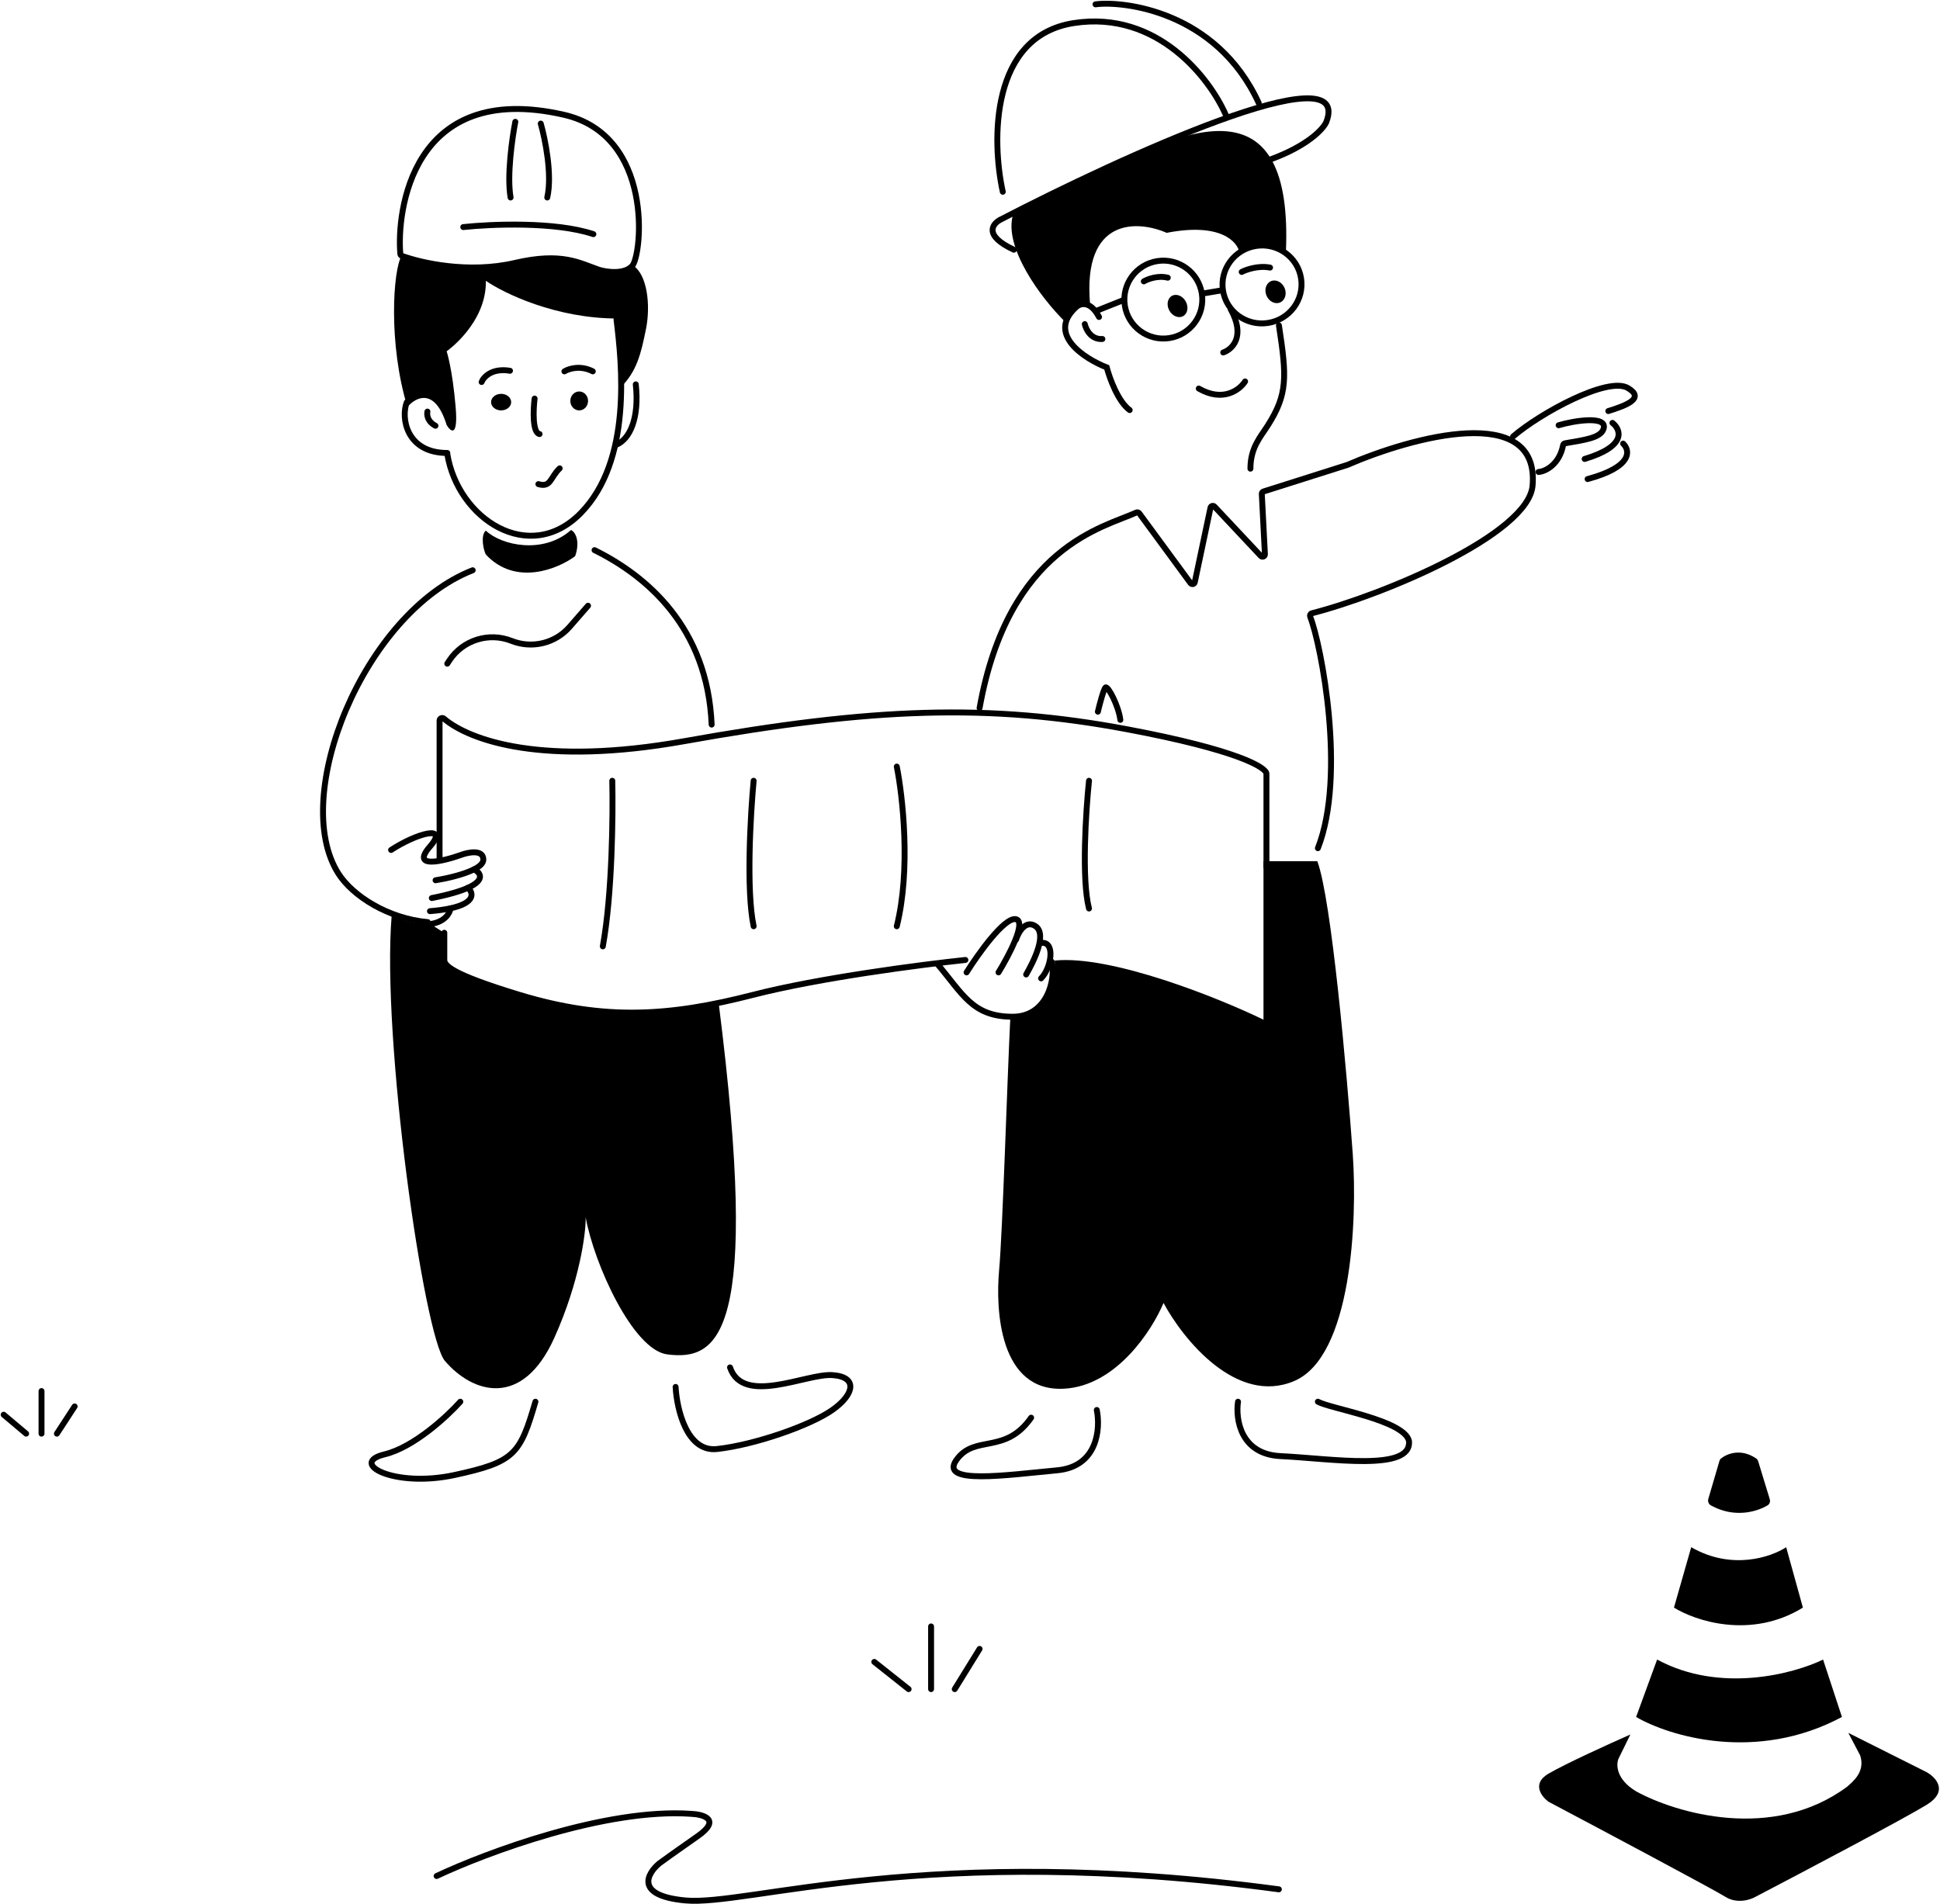 <svg width="1640" height="1610" viewBox="0 0 1640 1610" fill="none" xmlns="http://www.w3.org/2000/svg">
<path d="M1057.06 396.26C1057.06 378.471 1065.49 369.577 1071.7 359.809C1088.6 333.229 1087.84 318.765 1081.15 275.111" stroke="black" stroke-width="5" stroke-linecap="round"/>
<path d="M1034.06 298.019C1041.57 295.505 1053.32 284.624 1040.26 261.209" stroke="black" stroke-width="5" stroke-linecap="round"/>
<path d="M929.069 268.006C921.491 253.566 912.865 256.561 909.499 259.864C884.747 282.609 916.595 303.201 935.613 310.653C937.977 319.705 945.161 339.588 954.988 346.704" stroke="black" stroke-width="5" stroke-linecap="round"/>
<path d="M917.037 274.031C918.024 278.524 922.384 287.328 931.925 286.607" stroke="black" stroke-width="5" stroke-linecap="round"/>
<path d="M966.915 237.906C970.169 235.983 978.781 232.668 987.198 234.794" stroke="black" stroke-width="5" stroke-linecap="round"/>
<path d="M1049.68 229.922C1053.56 227.902 1063.79 224.338 1073.65 226.244" stroke="black" stroke-width="5" stroke-linecap="round"/>
<path d="M1087.03 213.533C1093.54 69.754 1005.61 107.44 929.691 145.126C893.645 163.02 883.265 167.519 856.502 181.174C847.861 208.429 879.808 252.091 900.922 272.566C904.788 258.693 916.249 256.461 921.496 257.078C915.049 183.322 961.986 186.206 986.26 196.867C1032.1 187.936 1046.45 204.546 1047.9 213.968C1065.96 198.271 1085.16 210.5 1087.03 213.533Z" fill="black"/>
<circle cx="983.435" cy="253.299" r="32.944" transform="rotate(-8.724 983.435 253.299)" stroke="black" stroke-width="5"/>
<ellipse cx="995.441" cy="258.714" rx="7.928" ry="9.794" transform="rotate(-28.616 995.441 258.714)" fill="black"/>
<path d="M1099.89 235.43C1102.65 253.384 1090.14 270.258 1071.87 273.061C1053.6 275.864 1036.6 263.519 1033.85 245.565C1031.09 227.611 1043.6 210.738 1061.87 207.935C1080.14 205.131 1097.14 217.477 1099.89 235.43Z" stroke="black" stroke-width="5"/>
<ellipse cx="1078.29" cy="246.726" rx="8.301" ry="9.794" transform="rotate(-23.092 1078.29 246.726)" fill="black"/>
<path d="M1032.92 245.474L1016.62 248.208" stroke="black" stroke-width="5" stroke-linecap="round"/>
<path d="M949.539 253.783L926.417 262.993" stroke="black" stroke-width="5" stroke-linecap="round"/>
<path d="M1052.56 322.504C1048.13 329.475 1034.08 340.438 1013.38 328.516" stroke="black" stroke-width="5" stroke-linecap="round"/>
<path d="M1074.23 134.717C1106.14 122.948 1118.85 108.745 1121.22 103.115C1144.39 42.964 947.643 132.9 846.375 185.387C839.007 188.887 830.828 198.936 857.056 211.141" stroke="black" stroke-width="5" stroke-linecap="round"/>
<path d="M926.099 3.664C948.876 0.587 1028.24 8.949 1064.1 87.141" stroke="black" stroke-width="5" stroke-linecap="round"/>
<path d="M1036.1 96.857C1022.81 66.501 978.546 8.531 907.78 19.503C837.013 30.476 838.25 119.167 847.715 162.141" stroke="black" stroke-width="5" stroke-linecap="round"/>
<path d="M524.927 327.32C538.13 313.988 541.75 299.889 546.13 277.988C550.13 257.988 547.131 231.988 535.131 224.488C521.934 233.288 506.963 229.488 501.127 226.488C473.923 211.688 443.459 217.322 431.627 221.988C398.827 232.388 356.627 222.322 339.627 215.988C332.127 227.988 328.13 290.988 344.422 344.111C351.341 335.799 367.639 327.209 377.581 359.352C381.032 365.125 387.404 370.158 385.183 344.111C382.416 311.555 377.581 297.008 377.581 297.008C377.581 297.008 411.304 273.455 410.74 237.434C426.184 248.057 470.02 269.299 521.971 269.299C521.971 281.307 524.927 310.142 524.927 327.32Z" fill="black"/>
<path d="M378.13 383.903C387.122 438.78 447.444 478.241 490.981 433.786C534.519 389.332 525.801 307.96 521.152 269.988" stroke="black" stroke-width="5" stroke-linecap="round"/>
<path d="M343.925 339.988C338.644 353.36 343.599 382.988 378.13 382.988" stroke="black" stroke-width="5" stroke-linecap="round"/>
<path d="M361.323 347.988C360.711 350.464 361.201 356.332 368.13 359.988" stroke="black" stroke-width="5" stroke-linecap="round"/>
<path d="M521.13 375.988C532.517 371.193 540.556 353.431 537.463 324.988" stroke="black" stroke-width="5" stroke-linecap="round"/>
<path d="M455.13 409.314C465.75 412.512 465.079 403.711 473.13 395.988" stroke="black" stroke-width="5" stroke-linecap="round"/>
<path d="M489.63 346.988C493.773 346.988 497.13 343.407 497.13 338.988C497.13 334.57 493.773 330.988 489.63 330.988C485.488 330.988 482.13 334.57 482.13 338.988C482.13 343.407 485.488 346.988 489.63 346.988Z" fill="black"/>
<path d="M423.63 346.988C428.325 346.988 432.13 343.854 432.13 339.988C432.13 336.122 428.325 332.988 423.63 332.988C418.936 332.988 415.13 336.122 415.13 339.988C415.13 343.854 418.936 346.988 423.63 346.988Z" fill="black"/>
<path d="M407.13 322.988C408.776 318.763 415.89 310.948 431.13 313.483" stroke="black" stroke-width="5" stroke-linecap="round"/>
<path d="M477.13 313.988C480.765 311.725 490.656 308.555 501.13 313.988" stroke="black" stroke-width="5" stroke-linecap="round"/>
<path d="M451.929 336.988C450.779 346.543 449.979 365.922 456.13 366.988" stroke="black" stroke-width="5" stroke-linecap="round"/>
<path d="M476.661 97.03C347.129 67.454 335.34 180.303 338.428 214.713C338.495 215.46 338.967 216.044 339.671 216.304C356.02 222.348 396.147 231.42 435.16 222.335C475.105 213.034 489.63 222.335 506.489 228.148C512.974 230.086 527.629 232.153 534.372 224.919C542.802 215.876 553.123 114.488 476.661 97.03Z" stroke="black" stroke-width="5" stroke-linecap="round"/>
<path d="M391.63 191.987C414.964 189.487 469.63 187.187 501.63 197.987" stroke="black" stroke-width="5" stroke-linecap="round"/>
<path d="M435.629 102.988C432.963 116.655 428.429 148.588 431.629 166.988" stroke="black" stroke-width="5" stroke-linecap="round"/>
<path d="M457.13 104.488C460.797 117.322 467.03 147.788 462.63 166.988" stroke="black" stroke-width="5" stroke-linecap="round"/>
<path d="M399.599 482.141C307.599 518.141 244.599 673.641 286.099 738.641C298.192 757.582 328.099 776.641 361.599 779.641" stroke="black" stroke-width="5" stroke-linecap="round"/>
<path d="M369.099 1586.16C410.711 1566.54 512 1528.58 584.267 1533.59C594.513 1534 609.987 1538.36 589.914 1552.37C569.839 1566.39 559.802 1573.65 557.294 1575.53C546.838 1584.29 536.591 1602.8 579.249 1606.81C632.57 1611.82 783.126 1557.37 1081.1 1597.42" stroke="black" stroke-width="5" stroke-linecap="round"/>
<path d="M35.099 1212.14V1176.14" stroke="black" stroke-width="5" stroke-linecap="round"/>
<path d="M3.099 1196.14L22.099 1212.14" stroke="black" stroke-width="5" stroke-linecap="round"/>
<path d="M48.099 1212.14L63.099 1189.14" stroke="black" stroke-width="5" stroke-linecap="round"/>
<path d="M787.099 1428.14V1375.14" stroke="black" stroke-width="5" stroke-linecap="round"/>
<path d="M739.099 1405.14L768.099 1428.14" stroke="black" stroke-width="5" stroke-linecap="round"/>
<path d="M807.099 1428.14L828.099 1394.14" stroke="black" stroke-width="5" stroke-linecap="round"/>
<path d="M376.101 1150.64C358.399 1129.93 322.433 878.141 331.1 774.141C339.599 778.141 352.599 782.141 362.105 780.141L374.605 788.141V813.641C458.605 866.441 564.939 858.974 607.605 848.641C643.105 1129.14 607.605 1150.64 564.102 1145.14C535.132 1141.48 502.101 1068.47 495.101 1029.14C495.434 1041.81 490.201 1083.14 468.601 1131.14C441.601 1191.14 399.604 1178.14 376.101 1150.64Z" fill="black"/>
<path d="M330.599 718.642C352.099 704.641 379.929 696.747 363.459 715.751C346.979 734.755 374.019 728.42 389.589 722.878C395.929 720.502 408.599 717.968 408.599 726.837C408.599 729.889 405.409 732.653 400.679 735.052C391.659 739.625 377.039 742.872 368.209 744.257" stroke="black" stroke-width="5" stroke-linecap="round"/>
<path d="M380.878 767.973C380.083 772.755 375.64 779.326 364.599 781.152" stroke="black" stroke-width="5" stroke-linecap="round"/>
<path d="M395.659 750.59C400.279 754.921 402.079 763.34 380.879 767.972C376.239 768.985 370.509 769.817 363.459 770.385" stroke="black" stroke-width="5" stroke-linecap="round"/>
<path d="M400.679 735.051C406.389 737.929 410.229 743.972 395.659 750.591C389.349 753.456 379.589 756.43 365.039 759.301" stroke="black" stroke-width="5" stroke-linecap="round"/>
<path d="M371.599 726.639V609.192C371.599 607.38 373.882 606.43 375.263 607.603C397.052 626.1 458.982 648.08 578.599 626.639C737.599 598.139 836.099 594.639 953.099 616.639C1046.7 634.239 1070.43 648.972 1070.6 654.139V733.139" stroke="black" stroke-width="5" stroke-linecap="round"/>
<path d="M816.099 811.641C779.599 815.474 692.599 826.741 636.599 841.141C566.599 859.141 511.599 863.141 439.099 841.141C381.099 823.541 375.6 816.141 375.599 811.641V788.641" stroke="black" stroke-width="5" stroke-linecap="round"/>
<path d="M389.132 1185.14C378.132 1197.47 349.932 1223.64 325.132 1229.64C294.132 1237.14 333.132 1258.14 384.132 1247.14C435.132 1236.14 439.632 1229.64 452.632 1185.14" stroke="black" stroke-width="5" stroke-linecap="round"/>
<path d="M571.132 1172.64C572.132 1191.31 580.532 1227.94 606.132 1225.14C638.132 1221.64 685.132 1205.14 703.632 1192.14C722.132 1179.14 725.632 1164.14 703.632 1162.64C681.632 1161.14 628.132 1188.64 617.132 1156.14" stroke="black" stroke-width="5" stroke-linecap="round"/>
<path d="M927.184 1192.14C930.35 1207.81 928.084 1239.94 893.684 1243.14C850.684 1247.14 793.184 1255.64 808.684 1234.14C824.184 1212.64 849.683 1230.14 871.683 1198.64" stroke="black" stroke-width="5" stroke-linecap="round"/>
<path d="M1046.57 1185.14C1044.41 1199.81 1048.57 1229.54 1082.57 1231.14C1125.07 1233.14 1194.07 1244.64 1191.07 1218.14C1186.57 1200.64 1124.87 1191.14 1114.07 1185.14" stroke="black" stroke-width="5" stroke-linecap="round"/>
<path d="M844.6 1074.14C847.6 1041.14 851.433 913.141 854.099 860.141C867.599 860.641 893.999 851.741 891.599 812.141C939.599 807.341 1030.43 843.807 1068.1 862.141V728.141H1113.6C1125.6 760.141 1138.6 906.807 1143.6 976.141C1147.43 1031.31 1142.9 1146.84 1094.1 1167.64C1045.3 1188.44 1000.1 1132.31 983.599 1101.64C973.933 1124.81 943.6 1171.74 899.6 1174.14C844.6 1177.14 841.599 1107.14 844.6 1074.14Z" fill="black"/>
<path d="M880.099 827.211C888.599 818.711 892.599 795.711 880.099 797.211" stroke="black" stroke-width="5" stroke-linecap="round"/>
<path d="M817.099 822.142C826.932 806.475 848.999 775.542 858.599 777.142C868.199 778.742 852.932 807.808 844.099 822.142" stroke="black" stroke-width="5" stroke-linecap="round"/>
<path d="M858.913 794.489C861.139 787.494 867.319 777.658 875.343 783.063C885.373 789.819 874.023 812.496 867.466 823.919" stroke="black" stroke-width="5" stroke-linecap="round"/>
<path d="M1114.09 717.141C1138.21 655.863 1116.99 545.229 1107.57 521.387C1107.1 520.202 1107.71 518.865 1108.94 518.548C1170.27 502.813 1292.11 451.609 1295.59 410.548C1301.59 339.748 1193.76 369.382 1139.09 393.048L1068.06 415.581C1067.19 415.856 1066.62 416.682 1066.67 417.591L1069.31 468.592C1069.4 470.453 1067.13 471.423 1065.85 470.064L1026.71 428.345C1025.61 427.166 1023.63 427.719 1023.3 429.301L1010.01 492.267C1009.66 493.958 1007.47 494.431 1006.44 493.038L963.085 433.997C962.509 433.213 961.488 432.943 960.605 433.35C933.785 445.713 852.628 461.769 828.099 598.641" stroke="black" stroke-width="5" stroke-linecap="round"/>
<path d="M1300.6 399.048C1307.23 398.563 1318.42 391.95 1321.36 376.466C1321.52 375.622 1322.17 374.947 1323.01 374.801C1339.4 371.959 1353.17 370.325 1355.6 362.548C1359.19 351.048 1330.43 355.715 1317.6 359.548" stroke="black" stroke-width="5" stroke-linecap="round"/>
<path d="M1279.1 369.047C1301.43 349.713 1359.1 318.047 1376.1 328.047C1390.84 336.718 1375.1 342.713 1359.6 347.546" stroke="black" stroke-width="5" stroke-linecap="round"/>
<path d="M1363.1 357.547C1370.27 363.214 1375.6 377.247 1339.6 388.047" stroke="black" stroke-width="5" stroke-linecap="round"/>
<path d="M1372.1 375.047C1378.1 380.714 1380.5 394.647 1342.1 405.047" stroke="black" stroke-width="5" stroke-linecap="round"/>
<path d="M889.099 813.141C892.599 827.641 885.599 859.641 856.099 859.641C822.099 859.641 814.099 840.641 792.099 814.641" stroke="black" stroke-width="5" stroke-linecap="round"/>
<path d="M928.099 601.734C929.599 595.401 932.999 582.434 934.599 581.234C936.599 579.734 945.599 596.652 947.099 608.652" stroke="black" stroke-width="5" stroke-linecap="round"/>
<path d="M517.599 660.141C518.266 688.474 517.599 756.141 509.599 800.141" stroke="black" stroke-width="5" stroke-linecap="round"/>
<path d="M637.1 660.141C634.433 688.474 630.7 752.741 637.1 783.141" stroke="black" stroke-width="5" stroke-linecap="round"/>
<path d="M758.099 648.141C763.099 673.141 770.099 735.141 758.099 783.141" stroke="black" stroke-width="5" stroke-linecap="round"/>
<path d="M920.6 660.141C917.933 685.807 914.2 743.341 920.6 768.141" stroke="black" stroke-width="5" stroke-linecap="round"/>
<path d="M1453.52 1235.29L1444.15 1267.3C1443.53 1269.43 1444.38 1271.74 1446.32 1272.81C1466.1 1283.74 1484.79 1278.33 1494.18 1272.82C1495.99 1271.75 1496.69 1269.55 1496.08 1267.53L1486.31 1235.55C1486 1234.53 1485.37 1233.62 1484.48 1233.03C1471.68 1224.42 1460.13 1228.98 1454.93 1233.09C1454.23 1233.64 1453.77 1234.43 1453.52 1235.29Z" fill="black"/>
<path d="M1415.1 1359.23L1429.69 1308.14C1463.99 1328.02 1497.5 1316.42 1509.96 1308.14L1524.1 1359.23C1480.32 1386.23 1433.19 1370.48 1415.1 1359.23Z" fill="black"/>
<path d="M1383.1 1451.69L1400.86 1403.14C1454.07 1432.01 1516.56 1415.17 1541.16 1403.14L1557.1 1451.69C1484.58 1490.54 1410.88 1467.88 1383.1 1451.69Z" fill="black"/>
<path d="M1368.24 1486.95L1378.27 1466.5C1361.09 1474.08 1323.18 1491.31 1308.96 1499.67C1294.73 1508.03 1303.03 1518.91 1308.96 1523.3C1354.71 1547.54 1448.68 1597.55 1458.53 1603.73C1468.38 1609.91 1479.66 1606.3 1484.07 1603.73C1524.35 1582.68 1609.65 1537.66 1628.62 1526.03C1647.59 1514.4 1636.53 1502.7 1628.62 1498.31L1562.5 1465.14L1572.53 1484.22C1577.09 1498.31 1566 1506.49 1561.59 1510.58C1498.48 1557.47 1416.42 1532.84 1383.29 1514.67C1366.14 1504.49 1366.11 1491.95 1368.24 1486.95Z" fill="black"/>
<path d="M378.099 561.141L379.986 558.28C391.359 541.12 413.289 534.268 432.482 541.885C449.703 548.718 469.389 543.957 481.527 530.024L497.099 512.141" stroke="black" stroke-width="5" stroke-linecap="round"/>
<path d="M486.192 470.252C490.567 457.976 486.567 449.714 482.686 448.141C459.298 468.916 423.826 461.204 410.686 448.612C406.005 452.767 408.728 465.059 410.686 468.836C436.013 496.033 472.065 480.798 486.192 470.252Z" fill="black"/>
<path d="M502.599 465.141C547.099 487.141 598.099 530.641 601.599 612.641" stroke="black" stroke-width="5" stroke-linecap="round"/>
</svg>
